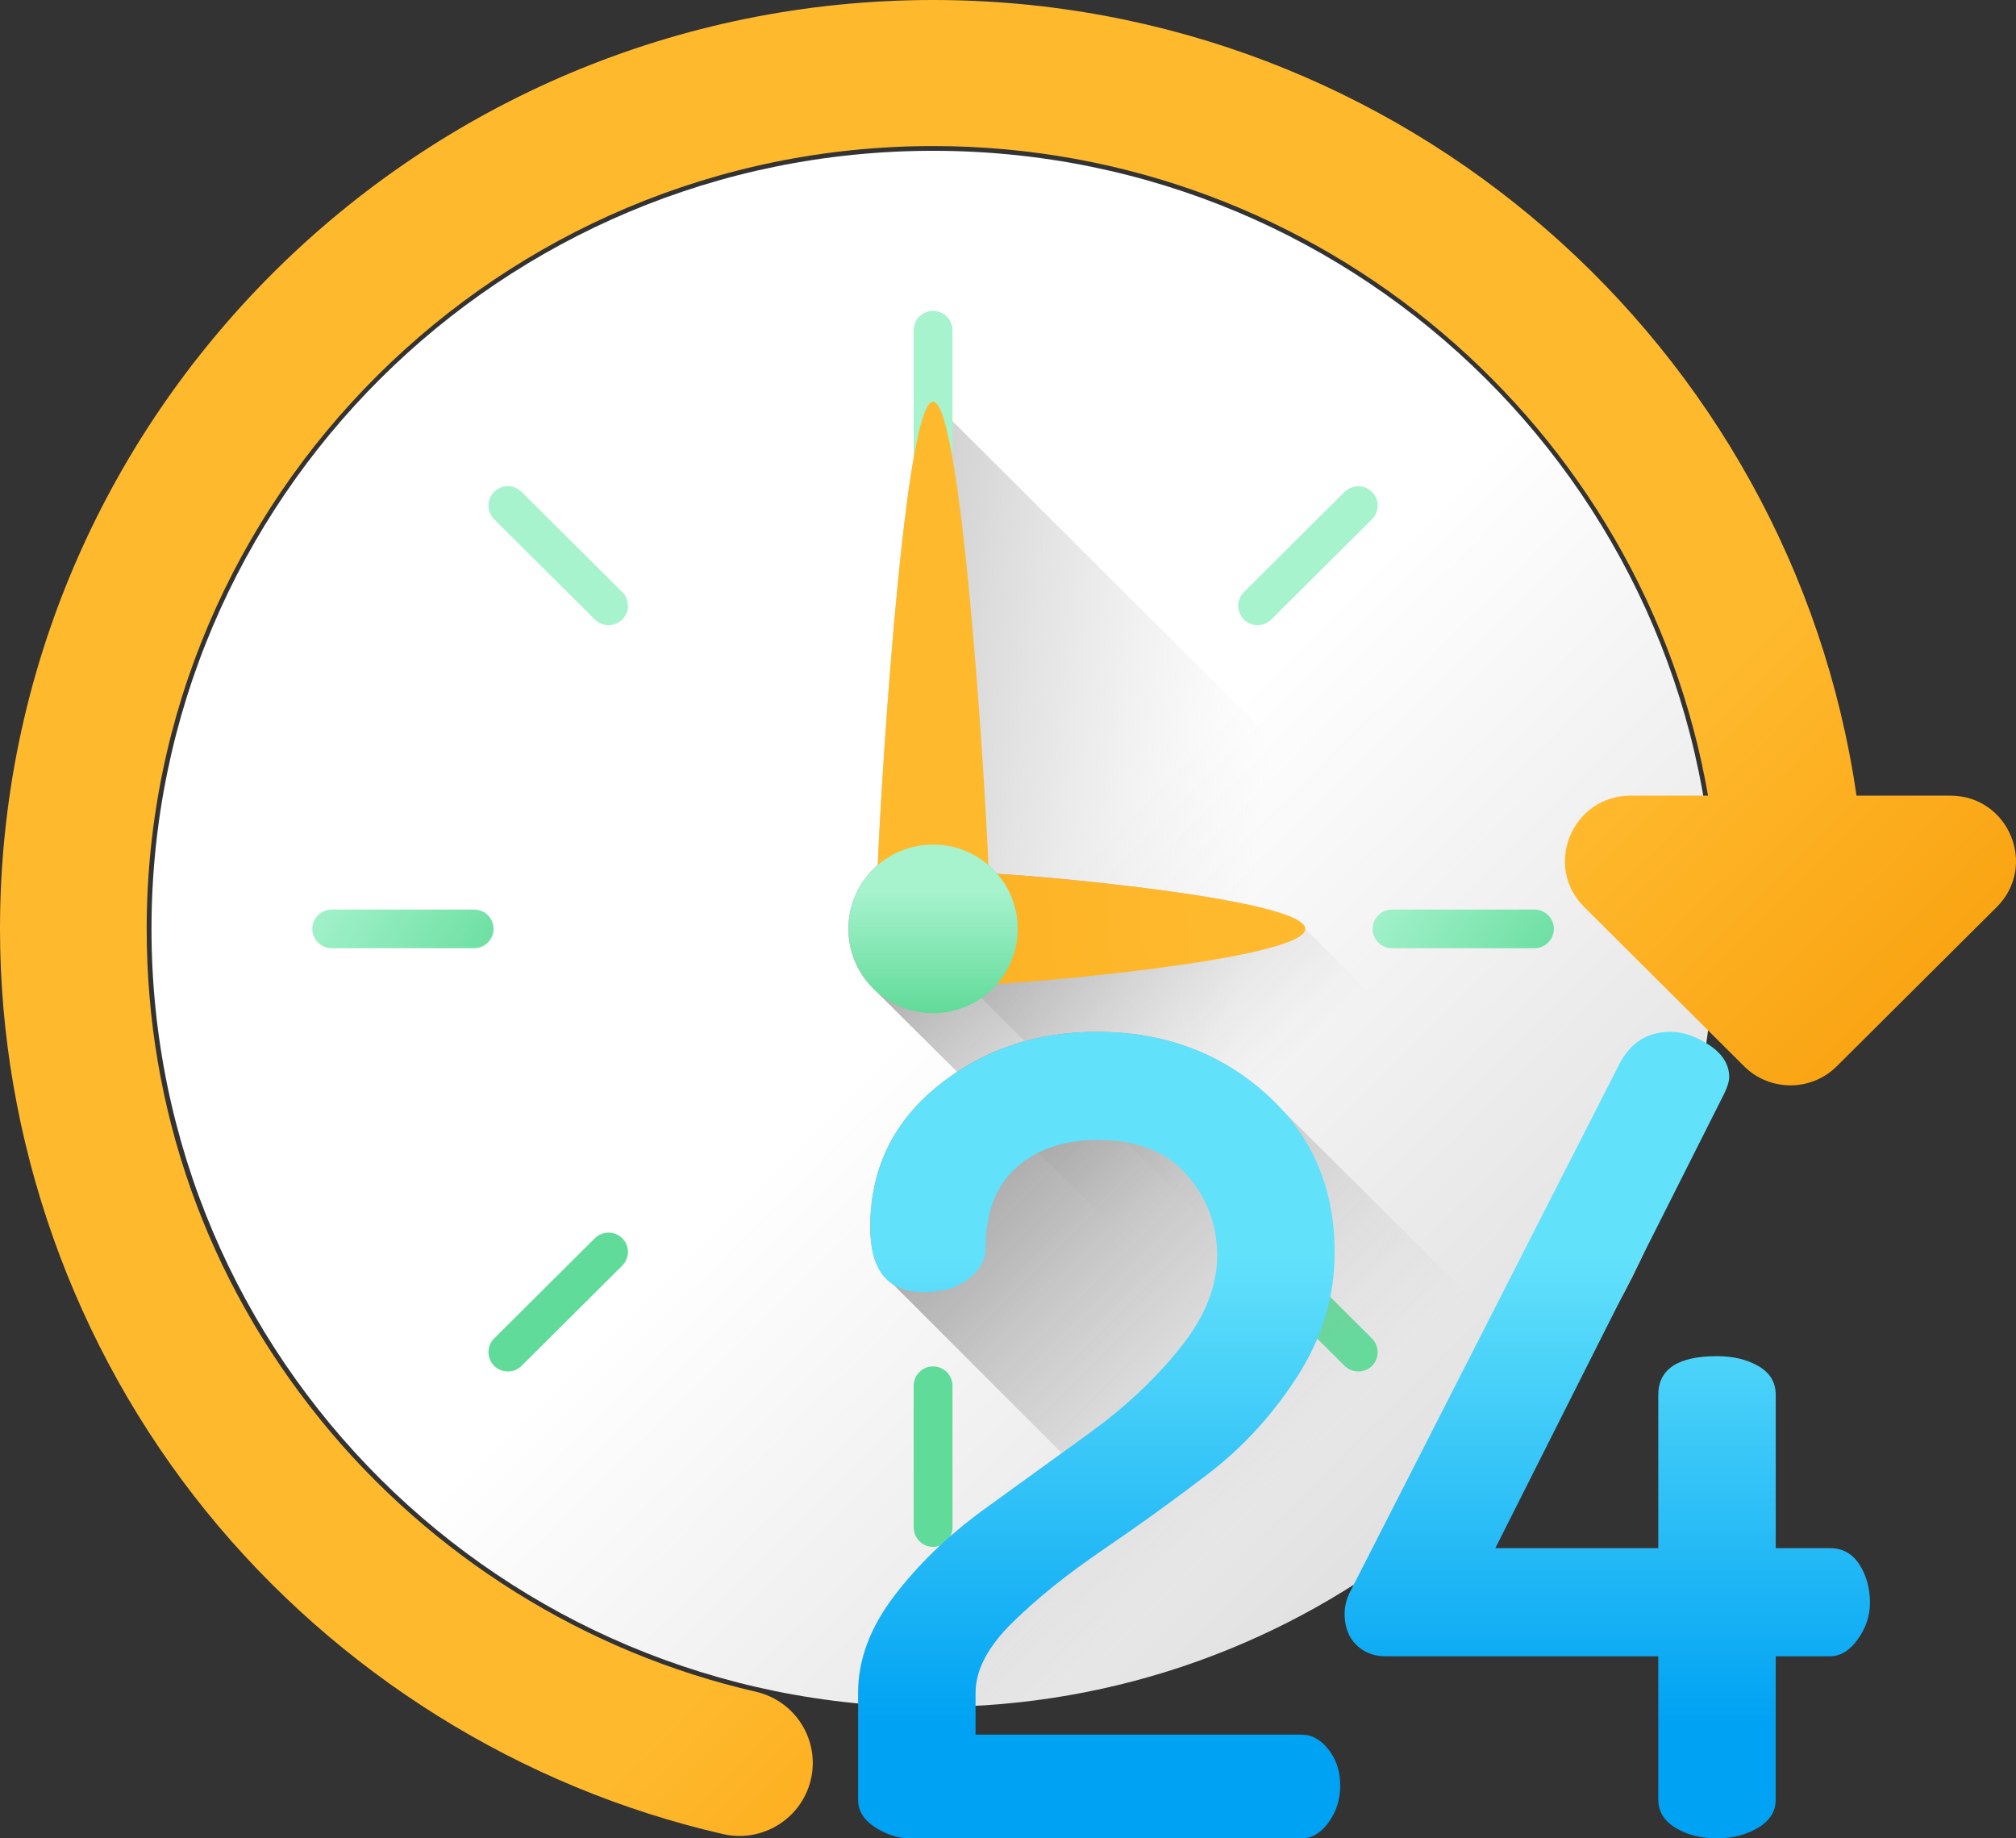 <svg width="34" height="31" viewBox="0 0 34 31" fill="none" xmlns="http://www.w3.org/2000/svg">
<rect x="0" y="0" width="34" height="31" fill="#333333" stroke="none"/>
<path d="M28.918 15.664C28.918 17.026 28.71 18.341 28.321 19.577C28.279 19.715 28.234 19.851 28.185 19.987C28.032 20.428 27.854 20.858 27.654 21.277C27.487 21.63 27.303 21.974 27.105 22.308C26.709 22.979 26.255 23.611 25.749 24.198C25.22 24.813 24.634 25.378 24 25.887C21.74 27.699 18.866 28.785 15.736 28.785C8.457 28.785 2.555 22.91 2.555 15.664C2.555 8.417 8.456 2.543 15.736 2.543C23.017 2.543 28.918 8.417 28.918 15.664Z" fill="url(#paint0_linear)"/>
<path d="M15.736 6.774C15.219 6.774 14.8 14.217 14.8 14.731C14.8 15.059 14.97 15.348 15.228 15.514L24.877 25.118C26.504 23.558 27.73 21.586 28.384 19.37C26.23 17.241 15.736 6.774 15.736 6.774Z" fill="url(#paint1_linear)"/>
<path d="M15.737 16.405C16.148 16.405 16.482 16.073 16.482 15.664C16.482 15.254 16.148 14.922 15.737 14.922C15.325 14.922 14.992 15.254 14.992 15.664C14.992 16.073 15.325 16.405 15.737 16.405Z" fill="url(#paint2_linear)"/>
<path d="M15.736 5.243C15.646 5.243 15.564 5.279 15.505 5.338C15.446 5.397 15.409 5.479 15.409 5.569V7.959C15.409 8.027 15.43 8.09 15.465 8.142C15.488 8.176 15.518 8.206 15.553 8.23C15.571 8.241 15.589 8.251 15.609 8.26C15.648 8.276 15.691 8.285 15.736 8.285C15.827 8.285 15.909 8.249 15.968 8.19C16.027 8.131 16.064 8.049 16.064 7.959V5.569C16.064 5.389 15.917 5.243 15.736 5.243Z" fill="url(#paint3_linear)"/>
<path d="M15.736 23.042C15.556 23.042 15.409 23.188 15.409 23.368V25.759C15.409 25.79 15.415 25.819 15.423 25.848C15.462 25.984 15.587 26.085 15.736 26.085C15.782 26.085 15.825 26.076 15.864 26.059C15.981 26.009 16.064 25.894 16.064 25.759V23.368C16.064 23.188 15.917 23.042 15.736 23.042Z" fill="url(#paint4_linear)"/>
<path d="M25.878 15.338H23.477C23.296 15.338 23.149 15.484 23.149 15.664C23.149 15.844 23.296 15.99 23.477 15.99H25.878C26.059 15.99 26.206 15.844 26.206 15.664C26.206 15.484 26.059 15.338 25.878 15.338Z" fill="url(#paint5_linear)"/>
<path d="M8.324 15.664C8.324 15.596 8.303 15.533 8.268 15.481C8.244 15.447 8.214 15.417 8.18 15.393C8.127 15.358 8.064 15.338 7.996 15.338H5.595C5.504 15.338 5.422 15.374 5.363 15.433C5.304 15.492 5.267 15.574 5.267 15.664C5.267 15.844 5.414 15.99 5.595 15.99H7.996C8.087 15.99 8.169 15.953 8.228 15.894C8.287 15.835 8.324 15.754 8.324 15.664Z" fill="url(#paint6_linear)"/>
<path d="M21.441 10.446L23.139 8.756C23.267 8.629 23.267 8.422 23.139 8.295C23.012 8.168 22.804 8.168 22.676 8.295L20.978 9.985C20.85 10.113 20.85 10.319 20.978 10.446C21.106 10.574 21.313 10.574 21.441 10.446Z" fill="url(#paint7_linear)"/>
<path d="M10.495 20.881C10.367 20.754 10.16 20.754 10.032 20.881L8.333 22.571C8.223 22.681 8.209 22.85 8.289 22.976C8.299 22.992 8.311 23.007 8.324 23.021C8.327 23.025 8.33 23.029 8.333 23.032C8.396 23.095 8.477 23.126 8.559 23.127C8.561 23.128 8.563 23.128 8.565 23.128C8.649 23.128 8.733 23.096 8.797 23.032L10.495 21.342C10.543 21.294 10.573 21.235 10.585 21.174C10.589 21.153 10.591 21.133 10.591 21.112C10.591 21.028 10.559 20.945 10.495 20.881Z" fill="url(#paint8_linear)"/>
<path d="M23.139 22.571L21.441 20.881C21.401 20.841 21.353 20.815 21.302 20.8C21.254 20.786 21.203 20.782 21.153 20.791C21.089 20.802 21.027 20.831 20.978 20.881C20.85 21.008 20.85 21.215 20.978 21.342L22.676 23.032C22.695 23.051 22.717 23.067 22.739 23.08C22.865 23.156 23.031 23.14 23.14 23.032C23.192 22.98 23.221 22.915 23.231 22.848C23.245 22.75 23.215 22.647 23.139 22.571Z" fill="url(#paint9_linear)"/>
<path d="M8.797 8.295C8.733 8.231 8.649 8.199 8.565 8.199C8.544 8.199 8.523 8.201 8.502 8.205C8.441 8.217 8.381 8.247 8.333 8.295C8.27 8.359 8.238 8.442 8.238 8.525C8.238 8.546 8.239 8.567 8.243 8.588C8.255 8.649 8.285 8.708 8.333 8.756L10.032 10.446C10.035 10.449 10.038 10.451 10.041 10.454C10.071 10.482 10.104 10.504 10.14 10.518C10.179 10.534 10.221 10.542 10.263 10.542C10.347 10.542 10.431 10.51 10.495 10.446C10.543 10.399 10.573 10.34 10.585 10.278C10.589 10.258 10.591 10.237 10.591 10.216C10.591 10.132 10.559 10.049 10.495 9.985L8.797 8.295Z" fill="url(#paint10_linear)"/>
<path d="M27.654 21.277C27.487 21.63 27.303 21.974 27.105 22.308C26.709 22.979 26.255 23.611 25.749 24.198C25.22 24.813 24.634 25.379 24 25.887L14.727 16.669C14.169 16.114 14.169 15.214 14.727 14.659C14.752 14.634 14.776 14.611 14.803 14.589C15.337 14.126 16.136 14.126 16.67 14.589C16.696 14.611 16.721 14.634 16.746 14.659C16.771 14.683 16.795 14.71 16.817 14.736H16.818C16.834 14.737 16.851 14.738 16.869 14.739C16.9 14.741 16.935 14.743 16.972 14.745C17.166 14.757 17.433 14.778 17.742 14.806C17.834 14.814 17.931 14.823 18.031 14.833C18.102 14.84 18.176 14.847 18.251 14.855C18.314 14.862 18.379 14.868 18.445 14.875C18.492 14.88 18.541 14.885 18.59 14.89C18.667 14.899 18.745 14.908 18.823 14.917C19.196 14.959 19.582 15.008 19.951 15.062C20.001 15.069 20.051 15.077 20.101 15.085C20.108 15.086 20.116 15.087 20.124 15.088C20.182 15.097 20.239 15.106 20.295 15.114C20.351 15.124 20.406 15.133 20.46 15.142C20.497 15.149 20.533 15.155 20.569 15.161C20.625 15.171 20.68 15.181 20.734 15.192C20.761 15.197 20.789 15.202 20.815 15.207C20.871 15.218 20.925 15.229 20.977 15.239C20.994 15.243 21.01 15.246 21.025 15.249C21.047 15.254 21.068 15.259 21.089 15.263C21.099 15.265 21.109 15.267 21.119 15.27C21.149 15.277 21.18 15.284 21.209 15.29C21.229 15.295 21.249 15.3 21.268 15.304C21.345 15.324 21.416 15.343 21.484 15.362C21.5 15.367 21.515 15.371 21.53 15.376C21.543 15.379 21.554 15.383 21.566 15.386C21.583 15.392 21.599 15.398 21.616 15.403C21.622 15.404 21.628 15.406 21.633 15.409C21.666 15.42 21.697 15.431 21.726 15.442C21.728 15.443 21.731 15.445 21.734 15.445C21.75 15.452 21.765 15.459 21.78 15.464C21.816 15.48 21.847 15.495 21.875 15.51C21.887 15.518 21.898 15.524 21.909 15.531C21.943 15.553 21.97 15.575 21.987 15.597C21.993 15.603 21.997 15.61 22 15.615C22.001 15.617 22.002 15.618 22.002 15.619C22.006 15.626 22.009 15.633 22.011 15.642C22.014 15.649 22.014 15.656 22.014 15.664L27.654 21.277Z" fill="url(#paint11_linear)"/>
<path d="M16.673 16.596C16.156 16.596 15.736 16.178 15.736 15.664C15.736 15.149 16.156 14.731 16.673 14.731C17.19 14.731 22.014 15.149 22.014 15.664C22.014 16.179 17.19 16.596 16.673 16.596Z" fill="url(#paint12_linear)"/>
<path d="M16.673 14.731C16.673 15.246 16.254 15.664 15.736 15.664C15.219 15.664 14.8 15.246 14.8 14.731C14.8 14.216 15.219 6.774 15.736 6.774C16.254 6.774 16.673 14.216 16.673 14.731Z" fill="url(#paint13_linear)"/>
<path d="M15.737 17.085C16.525 17.085 17.165 16.449 17.165 15.664C17.165 14.879 16.525 14.242 15.737 14.242C14.948 14.242 14.309 14.879 14.309 15.664C14.309 16.449 14.948 17.085 15.737 17.085Z" fill="url(#paint14_linear)"/>
<path d="M15.081 26.912C14.675 27.445 14.472 27.99 14.472 28.547V28.724C14.888 28.764 15.31 28.785 15.736 28.785C18.866 28.785 21.74 27.699 24 25.887C24.634 25.379 25.219 24.813 25.749 24.198C25.963 23.95 26.167 23.694 26.361 23.43L21.341 18.436C20.562 17.745 19.618 17.4 18.509 17.4C17.462 17.4 16.562 17.707 15.808 18.32C15.054 18.934 14.677 19.725 14.677 20.693C14.677 21.172 14.806 21.493 15.062 21.658L17.907 24.504L16.584 25.462C15.989 25.896 15.488 26.379 15.081 26.912Z" fill="url(#paint15_linear)"/>
<path d="M14.472 30.35V28.547C14.472 27.99 14.675 27.445 15.082 26.912C15.488 26.379 15.989 25.896 16.584 25.462L18.378 24.163C18.976 23.729 19.484 23.253 19.901 22.733C20.319 22.213 20.528 21.693 20.528 21.172C20.528 20.653 20.356 20.198 20.014 19.808C19.671 19.418 19.169 19.223 18.509 19.223C17.948 19.223 17.493 19.377 17.145 19.685C16.796 19.993 16.621 20.448 16.621 21.051C16.621 21.248 16.524 21.421 16.331 21.569C16.138 21.716 15.886 21.79 15.575 21.79C14.976 21.79 14.677 21.425 14.677 20.693C14.677 19.725 15.054 18.934 15.808 18.32C16.562 17.707 17.462 17.4 18.509 17.4C19.618 17.4 20.562 17.745 21.341 18.436C22.119 19.128 22.509 20.021 22.509 21.117C22.509 21.86 22.3 22.556 21.883 23.206C21.465 23.856 20.961 24.407 20.369 24.859C19.777 25.311 19.185 25.738 18.593 26.14C18.001 26.543 17.497 26.948 17.079 27.357C16.662 27.765 16.453 28.162 16.453 28.545V29.251H21.948C22.123 29.251 22.275 29.335 22.406 29.502C22.537 29.67 22.603 29.871 22.603 30.107C22.603 30.343 22.538 30.55 22.407 30.73C22.278 30.91 22.126 31 21.953 31H15.344C15.146 31 14.951 30.938 14.759 30.814C14.567 30.69 14.472 30.536 14.472 30.35Z" fill="url(#paint16_linear)"/>
<path d="M22.677 27.212C22.677 27.076 22.715 26.939 22.79 26.803L27.313 17.939C27.5 17.579 27.786 17.4 28.173 17.4C28.384 17.4 28.602 17.474 28.827 17.623C29.051 17.772 29.163 17.952 29.163 18.163C29.163 18.237 29.132 18.336 29.07 18.46L25.219 26.107H27.967V23.524C27.967 23.088 28.297 22.869 28.958 22.869C29.232 22.869 29.465 22.926 29.659 23.038C29.852 23.15 29.948 23.312 29.948 23.525V26.107H30.864C31.076 26.107 31.241 26.199 31.359 26.383C31.478 26.568 31.537 26.782 31.537 27.028C31.537 27.249 31.468 27.454 31.331 27.645C31.194 27.835 31.038 27.93 30.864 27.93H29.948V30.345C29.948 30.545 29.848 30.704 29.649 30.822C29.45 30.941 29.219 31 28.957 31C28.683 31 28.45 30.941 28.257 30.822C28.063 30.704 27.967 30.545 27.967 30.345V27.93H23.369C23.169 27.93 23.004 27.866 22.873 27.737C22.743 27.608 22.677 27.433 22.677 27.212Z" fill="url(#paint17_linear)"/>
<path d="M32.892 13.417H31.381H31.31C30.212 5.841 23.647 0 15.736 0C7.059 0 0 7.027 0 15.664C0 19.227 1.235 22.716 3.477 25.485C5.686 28.213 8.781 30.146 12.193 30.928C12.286 30.95 12.379 30.96 12.471 30.96C13.035 30.96 13.544 30.574 13.676 30.005C13.829 29.342 13.414 28.681 12.748 28.528C9.874 27.87 7.266 26.24 5.404 23.94C3.487 21.573 2.474 18.711 2.474 15.664C2.474 8.385 8.424 2.463 15.736 2.463C22.28 2.463 27.731 7.205 28.806 13.417H27.501C26.515 13.417 26.022 14.604 26.719 15.297L29.414 17.98C29.846 18.41 30.546 18.41 30.978 17.98L33.674 15.297C34.371 14.603 33.877 13.417 32.892 13.417Z" fill="url(#paint18_linear)"/>
<defs>
<linearGradient id="paint0_linear" x1="16.32" y1="16.245" x2="33.462" y2="33.467" gradientUnits="userSpaceOnUse">
<stop stop-color="white"/>
<stop offset="1" stop-color="#C3C3C3"/>
</linearGradient>
<linearGradient id="paint1_linear" x1="21.073" y1="16.032" x2="6.93" y2="14.437" gradientUnits="userSpaceOnUse">
<stop stop-color="#C3C3C3" stop-opacity="0"/>
<stop offset="0.267" stop-color="#A4A4A4" stop-opacity="0.267"/>
<stop offset="0.542" stop-color="#8B8B8B" stop-opacity="0.542"/>
<stop offset="0.794" stop-color="#7C7C7C" stop-opacity="0.794"/>
<stop offset="1" stop-color="#777777"/>
</linearGradient>
<linearGradient id="paint2_linear" x1="15.736" y1="15.301" x2="15.736" y2="17.514" gradientUnits="userSpaceOnUse">
<stop stop-color="#F18D00"/>
<stop offset="1" stop-color="#ED7103"/>
</linearGradient>
<linearGradient id="paint3_linear" x1="18.093" y1="14.154" x2="18.743" y2="16.21" gradientUnits="userSpaceOnUse">
<stop stop-color="#A7F3CE"/>
<stop offset="1" stop-color="#61DB99"/>
</linearGradient>
<linearGradient id="paint4_linear" x1="12.936" y1="15.784" x2="13.586" y2="17.84" gradientUnits="userSpaceOnUse">
<stop stop-color="#A7F3CE"/>
<stop offset="1" stop-color="#61DB99"/>
</linearGradient>
<linearGradient id="paint5_linear" x1="23.319" y1="14.752" x2="26.367" y2="16.819" gradientUnits="userSpaceOnUse">
<stop stop-color="#A7F3CE"/>
<stop offset="1" stop-color="#61DB99"/>
</linearGradient>
<linearGradient id="paint6_linear" x1="5.438" y1="14.752" x2="8.485" y2="16.819" gradientUnits="userSpaceOnUse">
<stop stop-color="#A7F3CE"/>
<stop offset="1" stop-color="#61DB99"/>
</linearGradient>
<linearGradient id="paint7_linear" x1="24.198" y1="11.239" x2="26.542" y2="13.304" gradientUnits="userSpaceOnUse">
<stop stop-color="#A7F3CE"/>
<stop offset="1" stop-color="#61DB99"/>
</linearGradient>
<linearGradient id="paint8_linear" x1="5.286" y1="18.352" x2="7.629" y2="20.417" gradientUnits="userSpaceOnUse">
<stop stop-color="#A7F3CE"/>
<stop offset="1" stop-color="#61DB99"/>
</linearGradient>
<linearGradient id="paint9_linear" x1="17.93" y1="18.351" x2="20.272" y2="20.416" gradientUnits="userSpaceOnUse">
<stop stop-color="#A7F3CE"/>
<stop offset="1" stop-color="#61DB99"/>
</linearGradient>
<linearGradient id="paint10_linear" x1="11.554" y1="11.239" x2="13.898" y2="13.304" gradientUnits="userSpaceOnUse">
<stop stop-color="#A7F3CE"/>
<stop offset="1" stop-color="#61DB99"/>
</linearGradient>
<linearGradient id="paint11_linear" x1="20.94" y1="18.701" x2="15.21" y2="12.378" gradientUnits="userSpaceOnUse">
<stop stop-color="#C3C3C3" stop-opacity="0"/>
<stop offset="0.267" stop-color="#A4A4A4" stop-opacity="0.267"/>
<stop offset="0.542" stop-color="#8B8B8B" stop-opacity="0.542"/>
<stop offset="0.794" stop-color="#7C7C7C" stop-opacity="0.794"/>
<stop offset="1" stop-color="#777777"/>
</linearGradient>
<linearGradient id="paint12_linear" x1="20.252" y1="15.325" x2="0.035" y2="17.335" gradientUnits="userSpaceOnUse">
<stop stop-color="#FFB92D"/>
<stop offset="1" stop-color="#F59500"/>
</linearGradient>
<linearGradient id="paint13_linear" x1="17.621" y1="19.456" x2="19.605" y2="26.973" gradientUnits="userSpaceOnUse">
<stop stop-color="#FFB92D"/>
<stop offset="1" stop-color="#F59500"/>
</linearGradient>
<linearGradient id="paint14_linear" x1="15.736" y1="15.003" x2="15.736" y2="17.057" gradientUnits="userSpaceOnUse">
<stop stop-color="#A7F3CE"/>
<stop offset="1" stop-color="#61DB99"/>
</linearGradient>
<linearGradient id="paint15_linear" x1="20.534" y1="26.195" x2="12.716" y2="18.34" gradientUnits="userSpaceOnUse">
<stop stop-color="#C3C3C3" stop-opacity="0"/>
<stop offset="0.267" stop-color="#A4A4A4" stop-opacity="0.267"/>
<stop offset="0.542" stop-color="#8B8B8B" stop-opacity="0.542"/>
<stop offset="0.794" stop-color="#7C7C7C" stop-opacity="0.794"/>
<stop offset="1" stop-color="#777777"/>
</linearGradient>
<linearGradient id="paint16_linear" x1="18.537" y1="21.192" x2="18.537" y2="29.082" gradientUnits="userSpaceOnUse">
<stop stop-color="#62E1FB"/>
<stop offset="1" stop-color="#00A2F3"/>
</linearGradient>
<linearGradient id="paint17_linear" x1="27.107" y1="21.192" x2="27.107" y2="29.082" gradientUnits="userSpaceOnUse">
<stop stop-color="#62E1FB"/>
<stop offset="1" stop-color="#00A2F3"/>
</linearGradient>
<linearGradient id="paint18_linear" x1="20.219" y1="20.131" x2="27.732" y2="27.679" gradientUnits="userSpaceOnUse">
<stop stop-color="#FFB92D"/>
<stop offset="1" stop-color="#F59500"/>
</linearGradient>
</defs>
</svg>
